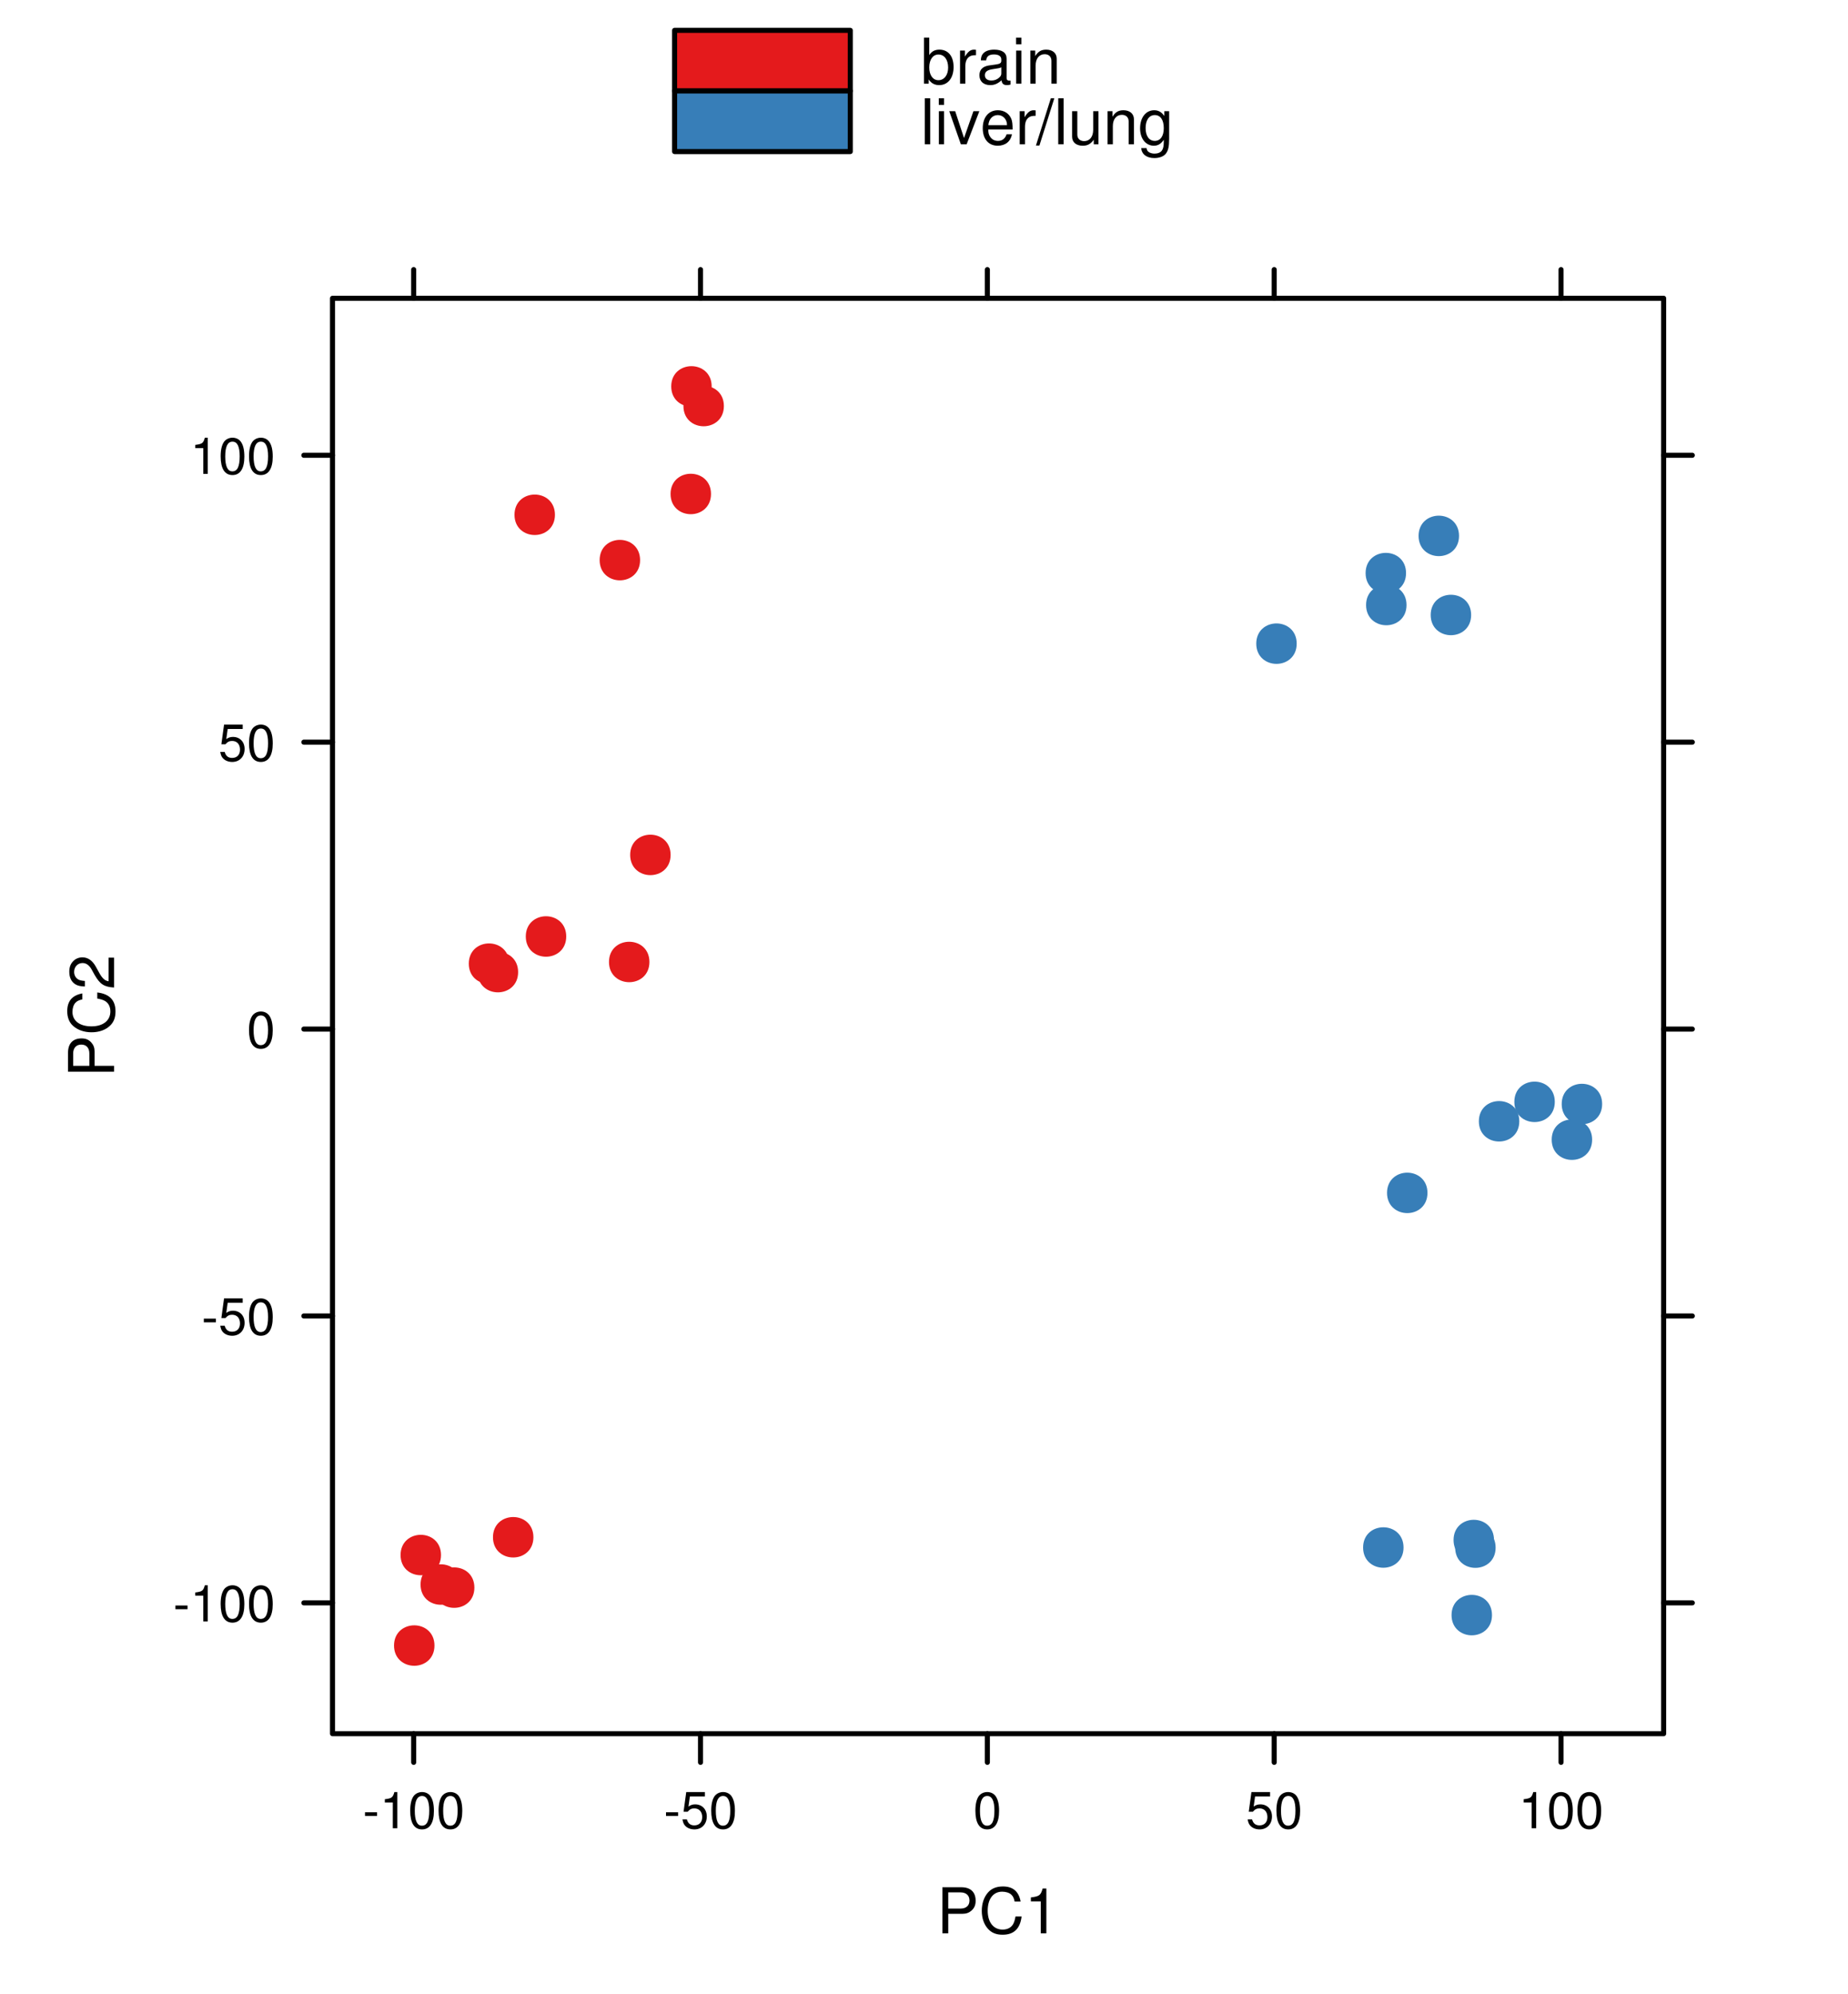 <?xml version="1.0" encoding="UTF-8"?>
<svg xmlns="http://www.w3.org/2000/svg" xmlns:xlink="http://www.w3.org/1999/xlink" width="365.546pt" height="394.346pt" viewBox="0 0 365.546 394.346" version="1.1" id="Fig:pca"><defs><g><symbol overflow="visible" id="pca-glyph0-0"><path style="stroke:none;" d="M 0.672 -9.109 L 0.672 0 L 1.609 0 L 1.609 -0.844 C 2.109 -0.078 2.781 0.281 3.688 0.281 C 5.406 0.281 6.531 -1.125 6.531 -3.297 C 6.531 -5.422 5.469 -6.734 3.734 -6.734 C 2.844 -6.734 2.203 -6.406 1.719 -5.656 L 1.719 -9.109 Z M 3.531 -5.766 C 4.703 -5.766 5.453 -4.75 5.453 -3.188 C 5.453 -1.703 4.672 -0.688 3.531 -0.688 C 2.438 -0.688 1.719 -1.688 1.719 -3.219 C 1.719 -4.766 2.438 -5.766 3.531 -5.766 Z M 3.531 -5.766 "/></symbol><symbol overflow="visible" id="pca-glyph0-1"><path style="stroke:none;" d="M 0.859 -6.547 L 0.859 0 L 1.906 0 L 1.906 -3.406 C 1.906 -4.344 2.156 -4.953 2.656 -5.312 C 2.969 -5.547 3.281 -5.625 4.016 -5.641 L 4.016 -6.703 C 3.844 -6.719 3.75 -6.734 3.609 -6.734 C 2.938 -6.734 2.422 -6.344 1.828 -5.359 L 1.828 -6.547 Z M 0.859 -6.547 "/></symbol><symbol overflow="visible" id="pca-glyph0-2"><path style="stroke:none;" d="M 6.688 -0.609 C 6.578 -0.594 6.531 -0.594 6.469 -0.594 C 6.094 -0.594 5.906 -0.781 5.906 -1.094 L 5.906 -4.953 C 5.906 -6.109 5.047 -6.734 3.438 -6.734 C 2.484 -6.734 1.703 -6.469 1.266 -5.969 C 0.969 -5.641 0.844 -5.266 0.812 -4.609 L 1.859 -4.609 C 1.953 -5.406 2.422 -5.781 3.406 -5.781 C 4.344 -5.781 4.859 -5.422 4.859 -4.797 L 4.859 -4.531 C 4.859 -4.094 4.594 -3.906 3.781 -3.797 C 2.297 -3.609 2.078 -3.562 1.672 -3.406 C 0.906 -3.094 0.531 -2.5 0.531 -1.656 C 0.531 -0.469 1.344 0.281 2.672 0.281 C 3.5 0.281 4.156 0 4.906 -0.672 C 4.969 -0.016 5.297 0.281 5.969 0.281 C 6.188 0.281 6.344 0.266 6.688 0.172 Z M 4.859 -2.062 C 4.859 -1.719 4.766 -1.5 4.453 -1.219 C 4.031 -0.828 3.516 -0.625 2.906 -0.625 C 2.094 -0.625 1.609 -1.016 1.609 -1.672 C 1.609 -2.359 2.078 -2.719 3.188 -2.875 C 4.281 -3.031 4.516 -3.078 4.859 -3.234 Z M 4.859 -2.062 "/></symbol><symbol overflow="visible" id="pca-glyph0-3"><path style="stroke:none;" d="M 1.875 -6.547 L 0.844 -6.547 L 0.844 0 L 1.875 0 Z M 1.875 -9.109 L 0.828 -9.109 L 0.828 -7.797 L 1.875 -7.797 Z M 1.875 -9.109 "/></symbol><symbol overflow="visible" id="pca-glyph0-4"><path style="stroke:none;" d="M 0.875 -6.547 L 0.875 0 L 1.922 0 L 1.922 -3.609 C 1.922 -4.953 2.625 -5.828 3.703 -5.828 C 4.531 -5.828 5.047 -5.328 5.047 -4.531 L 5.047 0 L 6.094 0 L 6.094 -4.953 C 6.094 -6.031 5.281 -6.734 4.016 -6.734 C 3.031 -6.734 2.406 -6.359 1.844 -5.453 L 1.844 -6.547 Z M 0.875 -6.547 "/></symbol><symbol overflow="visible" id="pca-glyph0-5"><path style="stroke:none;" d="M 1.906 -9.109 L 0.844 -9.109 L 0.844 0 L 1.906 0 Z M 1.906 -9.109 "/></symbol><symbol overflow="visible" id="pca-glyph0-6"><path style="stroke:none;" d="M 3.562 0 L 6.078 -6.547 L 4.906 -6.547 L 3.047 -1.234 L 1.297 -6.547 L 0.125 -6.547 L 2.422 0 Z M 3.562 0 "/></symbol><symbol overflow="visible" id="pca-glyph0-7"><path style="stroke:none;" d="M 6.406 -2.922 C 6.406 -3.922 6.344 -4.531 6.156 -5.016 C 5.719 -6.094 4.719 -6.734 3.5 -6.734 C 1.672 -6.734 0.5 -5.344 0.5 -3.188 C 0.5 -1.031 1.641 0.281 3.469 0.281 C 4.969 0.281 6.016 -0.562 6.281 -1.984 L 5.219 -1.984 C 4.938 -1.125 4.344 -0.672 3.516 -0.672 C 2.844 -0.672 2.281 -0.969 1.938 -1.531 C 1.688 -1.906 1.594 -2.281 1.594 -2.922 Z M 1.609 -3.781 C 1.703 -4.984 2.438 -5.781 3.484 -5.781 C 4.516 -5.781 5.297 -4.922 5.297 -3.844 C 5.297 -3.828 5.297 -3.797 5.281 -3.781 Z M 1.609 -3.781 "/></symbol><symbol overflow="visible" id="pca-glyph0-8"><path style="stroke:none;" d="M 2.859 -9.109 L -0.094 0.25 L 0.594 0.25 L 3.547 -9.109 Z M 2.859 -9.109 "/></symbol><symbol overflow="visible" id="pca-glyph0-9"><path style="stroke:none;" d="M 6.031 0 L 6.031 -6.547 L 4.984 -6.547 L 4.984 -2.844 C 4.984 -1.5 4.281 -0.625 3.203 -0.625 C 2.375 -0.625 1.844 -1.125 1.844 -1.906 L 1.844 -6.547 L 0.812 -6.547 L 0.812 -1.5 C 0.812 -0.406 1.625 0.281 2.906 0.281 C 3.859 0.281 4.469 -0.047 5.094 -0.906 L 5.094 0 Z M 6.031 0 "/></symbol><symbol overflow="visible" id="pca-glyph0-10"><path style="stroke:none;" d="M 5.156 -6.547 L 5.156 -5.594 C 4.625 -6.375 3.984 -6.734 3.156 -6.734 C 1.484 -6.734 0.359 -5.281 0.359 -3.156 C 0.359 -2.094 0.656 -1.219 1.188 -0.594 C 1.672 -0.031 2.375 0.281 3.062 0.281 C 3.891 0.281 4.469 -0.062 5.047 -0.891 L 5.047 -0.547 C 5.047 0.344 4.938 0.875 4.672 1.234 C 4.406 1.625 3.859 1.844 3.219 1.844 C 2.75 1.844 2.328 1.719 2.031 1.5 C 1.797 1.312 1.703 1.141 1.641 0.75 L 0.578 0.75 C 0.688 1.984 1.656 2.719 3.188 2.719 C 4.156 2.719 5 2.406 5.422 1.891 C 5.922 1.281 6.109 0.469 6.109 -1.078 L 6.109 -6.547 Z M 3.266 -5.781 C 4.391 -5.781 5.047 -4.828 5.047 -3.188 C 5.047 -1.625 4.375 -0.672 3.281 -0.672 C 2.141 -0.672 1.453 -1.641 1.453 -3.219 C 1.453 -4.797 2.156 -5.781 3.266 -5.781 Z M 3.266 -5.781 "/></symbol><symbol overflow="visible" id="pca-glyph0-11"><path style="stroke:none;" d="M 2.297 -3.859 L 5.156 -3.859 C 5.875 -3.859 6.438 -4.078 6.922 -4.516 C 7.469 -5.016 7.719 -5.594 7.719 -6.438 C 7.719 -8.156 6.703 -9.109 4.906 -9.109 L 1.141 -9.109 L 1.141 0 L 2.297 0 Z M 2.297 -4.891 L 2.297 -8.094 L 4.719 -8.094 C 5.844 -8.094 6.5 -7.484 6.5 -6.484 C 6.5 -5.484 5.844 -4.891 4.719 -4.891 Z M 2.297 -4.891 "/></symbol><symbol overflow="visible" id="pca-glyph0-12"><path style="stroke:none;" d="M 8.281 -6.281 C 7.906 -8.281 6.766 -9.266 4.766 -9.266 C 3.531 -9.266 2.547 -8.875 1.875 -8.125 C 1.047 -7.219 0.594 -5.922 0.594 -4.453 C 0.594 -2.953 1.062 -1.656 1.922 -0.781 C 2.625 -0.047 3.531 0.281 4.719 0.281 C 6.938 0.281 8.188 -0.906 8.469 -3.328 L 7.266 -3.328 C 7.156 -2.703 7.031 -2.281 6.844 -1.906 C 6.469 -1.156 5.703 -0.734 4.719 -0.734 C 2.906 -0.734 1.766 -2.188 1.766 -4.469 C 1.766 -6.797 2.859 -8.234 4.625 -8.234 C 5.359 -8.234 6.047 -8.016 6.422 -7.656 C 6.766 -7.344 6.953 -6.969 7.094 -6.281 Z M 8.281 -6.281 "/></symbol><symbol overflow="visible" id="pca-glyph0-13"><path style="stroke:none;" d="M 3.234 -6.312 L 3.234 0 L 4.344 0 L 4.344 -8.859 L 3.609 -8.859 C 3.219 -7.5 2.969 -7.312 1.281 -7.094 L 1.281 -6.312 Z M 3.234 -6.312 "/></symbol><symbol overflow="visible" id="pca-glyph1-0"><path style="stroke:none;" d="M -3.859 -2.297 L -3.859 -5.156 C -3.859 -5.875 -4.078 -6.438 -4.516 -6.922 C -5.016 -7.469 -5.594 -7.719 -6.438 -7.719 C -8.156 -7.719 -9.109 -6.703 -9.109 -4.906 L -9.109 -1.141 L 0 -1.141 L 0 -2.297 Z M -4.891 -2.297 L -8.094 -2.297 L -8.094 -4.719 C -8.094 -5.844 -7.484 -6.5 -6.484 -6.5 C -5.484 -6.5 -4.891 -5.844 -4.891 -4.719 Z M -4.891 -2.297 "/></symbol><symbol overflow="visible" id="pca-glyph1-1"><path style="stroke:none;" d="M -6.281 -8.281 C -8.281 -7.906 -9.266 -6.766 -9.266 -4.766 C -9.266 -3.531 -8.875 -2.547 -8.125 -1.875 C -7.219 -1.047 -5.922 -0.594 -4.453 -0.594 C -2.953 -0.594 -1.656 -1.062 -0.781 -1.922 C -0.047 -2.625 0.281 -3.531 0.281 -4.719 C 0.281 -6.938 -0.906 -8.188 -3.328 -8.469 L -3.328 -7.266 C -2.703 -7.156 -2.281 -7.031 -1.906 -6.844 C -1.156 -6.469 -0.734 -5.703 -0.734 -4.719 C -0.734 -2.906 -2.188 -1.766 -4.469 -1.766 C -6.797 -1.766 -8.234 -2.859 -8.234 -4.625 C -8.234 -5.359 -8.016 -6.047 -7.656 -6.422 C -7.344 -6.766 -6.969 -6.953 -6.281 -7.094 Z M -6.281 -8.281 "/></symbol><symbol overflow="visible" id="pca-glyph1-2"><path style="stroke:none;" d="M -1.094 -6.328 L -1.094 -1.656 C -1.812 -1.781 -2.281 -2.172 -2.906 -3.266 L -3.594 -4.516 C -4.266 -5.75 -5.172 -6.391 -6.266 -6.391 C -7 -6.391 -7.688 -6.094 -8.156 -5.562 C -8.641 -5.031 -8.859 -4.391 -8.859 -3.547 C -8.859 -2.422 -8.469 -1.594 -7.719 -1.094 C -7.234 -0.781 -6.688 -0.656 -5.781 -0.625 L -5.781 -1.719 C -6.391 -1.766 -6.75 -1.844 -7.031 -1.984 C -7.578 -2.281 -7.906 -2.844 -7.906 -3.516 C -7.906 -4.516 -7.188 -5.266 -6.234 -5.266 C -5.531 -5.266 -4.938 -4.844 -4.484 -4.062 L -3.844 -2.906 C -2.781 -1.062 -1.953 -0.531 0 -0.422 L 0 -6.328 Z M -1.094 -6.328 "/></symbol><symbol overflow="visible" id="pca-glyph2-0"><path style="stroke:none;" d="M 2.859 -3.156 L 0.469 -3.156 L 0.469 -2.422 L 2.859 -2.422 Z M 2.859 -3.156 "/></symbol><symbol overflow="visible" id="pca-glyph2-1"><path style="stroke:none;" d="M 2.609 -5.094 L 2.609 0 L 3.5 0 L 3.5 -7.156 L 2.922 -7.156 C 2.609 -6.062 2.406 -5.906 1.031 -5.734 L 1.031 -5.094 Z M 2.609 -5.094 "/></symbol><symbol overflow="visible" id="pca-glyph2-2"><path style="stroke:none;" d="M 2.781 -7.156 C 2.109 -7.156 1.5 -6.859 1.125 -6.375 C 0.672 -5.75 0.438 -4.781 0.438 -3.469 C 0.438 -1.047 1.234 0.234 2.781 0.234 C 4.297 0.234 5.125 -1.047 5.125 -3.406 C 5.125 -4.797 4.891 -5.719 4.422 -6.375 C 4.047 -6.875 3.453 -7.156 2.781 -7.156 Z M 2.781 -6.375 C 3.734 -6.375 4.203 -5.406 4.203 -3.484 C 4.203 -1.453 3.75 -0.5 2.75 -0.5 C 1.812 -0.5 1.344 -1.5 1.344 -3.453 C 1.344 -5.406 1.812 -6.375 2.781 -6.375 Z M 2.781 -6.375 "/></symbol><symbol overflow="visible" id="pca-glyph2-3"><path style="stroke:none;" d="M 4.797 -7.156 L 1.109 -7.156 L 0.578 -3.266 L 1.391 -3.266 C 1.812 -3.75 2.156 -3.922 2.703 -3.922 C 3.656 -3.922 4.266 -3.266 4.266 -2.203 C 4.266 -1.188 3.672 -0.562 2.703 -0.562 C 1.922 -0.562 1.453 -0.953 1.234 -1.75 L 0.359 -1.75 C 0.469 -1.172 0.578 -0.891 0.781 -0.625 C 1.188 -0.078 1.922 0.234 2.719 0.234 C 4.172 0.234 5.172 -0.812 5.172 -2.328 C 5.172 -3.75 4.234 -4.719 2.859 -4.719 C 2.359 -4.719 1.953 -4.578 1.547 -4.281 L 1.828 -6.281 L 4.797 -6.281 Z M 4.797 -7.156 "/></symbol></g><clipPath id="pca-clip1"><path d="M 65.773 58.988 L 330.082 58.988 L 330.082 343.871 L 65.773 343.871 Z M 65.773 58.988 "/></clipPath></defs><g id="surface162"><path style="fill-rule:nonzero;fill:rgb(89.412%,10.196%,10.98%);fill-opacity:1;stroke-width:1;stroke-linecap:round;stroke-linejoin:round;stroke:rgb(0%,0%,0%);stroke-opacity:1;stroke-miterlimit:10;" d="M 133.441 6 L 168.191 6 L 168.191 17.988 L 133.441 17.988 Z M 133.441 6 "/><path style="fill-rule:nonzero;fill:rgb(21.569%,49.412%,72.157%);fill-opacity:1;stroke-width:1;stroke-linecap:round;stroke-linejoin:round;stroke:rgb(0%,0%,0%);stroke-opacity:1;stroke-miterlimit:10;" d="M 133.441 17.988 L 168.191 17.988 L 168.191 29.977 L 133.441 29.977 Z M 133.441 17.988 "/><g style="fill:rgb(0%,0%,0%);fill-opacity:1;"><use xlink:href="#pca-glyph0-0" x="182.094" y="16.551"/><use xlink:href="#pca-glyph0-1" x="189.044" y="16.551"/><use xlink:href="#pca-glyph0-2" x="193.206" y="16.551"/><use xlink:href="#pca-glyph0-3" x="200.156" y="16.551"/><use xlink:href="#pca-glyph0-4" x="202.931" y="16.551"/></g><g style="fill:rgb(0%,0%,0%);fill-opacity:1;"><use xlink:href="#pca-glyph0-5" x="182.094" y="28.539"/><use xlink:href="#pca-glyph0-3" x="184.869" y="28.539"/><use xlink:href="#pca-glyph0-6" x="187.644" y="28.539"/><use xlink:href="#pca-glyph0-7" x="193.894" y="28.539"/><use xlink:href="#pca-glyph0-1" x="200.844" y="28.539"/><use xlink:href="#pca-glyph0-8" x="205.006" y="28.539"/><use xlink:href="#pca-glyph0-5" x="208.481" y="28.539"/><use xlink:href="#pca-glyph0-9" x="211.256" y="28.539"/><use xlink:href="#pca-glyph0-4" x="218.206" y="28.539"/><use xlink:href="#pca-glyph0-10" x="225.156" y="28.539"/></g><g style="fill:rgb(0%,0%,0%);fill-opacity:1;"><use xlink:href="#pca-glyph0-11" x="185.27" y="382.348"/><use xlink:href="#pca-glyph0-12" x="193.607" y="382.348"/><use xlink:href="#pca-glyph0-13" x="202.632" y="382.348"/></g><g style="fill:rgb(0%,0%,0%);fill-opacity:1;"><use xlink:href="#pca-glyph1-0" x="22.566" y="213.086"/><use xlink:href="#pca-glyph1-1" x="22.566" y="204.748"/><use xlink:href="#pca-glyph1-2" x="22.566" y="195.723"/></g><path style="fill:none;stroke-width:1;stroke-linecap:round;stroke-linejoin:round;stroke:rgb(0%,0%,0%);stroke-opacity:1;stroke-miterlimit:10;" d="M 81.828 58.988 L 81.828 53.316 "/><path style="fill:none;stroke-width:1;stroke-linecap:round;stroke-linejoin:round;stroke:rgb(0%,0%,0%);stroke-opacity:1;stroke-miterlimit:10;" d="M 138.566 58.988 L 138.566 53.316 "/><path style="fill:none;stroke-width:1;stroke-linecap:round;stroke-linejoin:round;stroke:rgb(0%,0%,0%);stroke-opacity:1;stroke-miterlimit:10;" d="M 195.305 58.988 L 195.305 53.316 "/><path style="fill:none;stroke-width:1;stroke-linecap:round;stroke-linejoin:round;stroke:rgb(0%,0%,0%);stroke-opacity:1;stroke-miterlimit:10;" d="M 252.047 58.988 L 252.047 53.316 "/><path style="fill:none;stroke-width:1;stroke-linecap:round;stroke-linejoin:round;stroke:rgb(0%,0%,0%);stroke-opacity:1;stroke-miterlimit:10;" d="M 308.785 58.988 L 308.785 53.316 "/><path style="fill:none;stroke-width:1;stroke-linecap:round;stroke-linejoin:round;stroke:rgb(0%,0%,0%);stroke-opacity:1;stroke-miterlimit:10;" d="M 65.773 316.996 L 60.102 316.996 "/><path style="fill:none;stroke-width:1;stroke-linecap:round;stroke-linejoin:round;stroke:rgb(0%,0%,0%);stroke-opacity:1;stroke-miterlimit:10;" d="M 65.773 260.258 L 60.102 260.258 "/><path style="fill:none;stroke-width:1;stroke-linecap:round;stroke-linejoin:round;stroke:rgb(0%,0%,0%);stroke-opacity:1;stroke-miterlimit:10;" d="M 65.773 203.52 L 60.102 203.52 "/><path style="fill:none;stroke-width:1;stroke-linecap:round;stroke-linejoin:round;stroke:rgb(0%,0%,0%);stroke-opacity:1;stroke-miterlimit:10;" d="M 65.773 146.777 L 60.102 146.777 "/><path style="fill:none;stroke-width:1;stroke-linecap:round;stroke-linejoin:round;stroke:rgb(0%,0%,0%);stroke-opacity:1;stroke-miterlimit:10;" d="M 65.773 90.039 L 60.102 90.039 "/><g style="fill:rgb(0%,0%,0%);fill-opacity:1;"><use xlink:href="#pca-glyph2-0" x="34.234" y="320.676"/><use xlink:href="#pca-glyph2-1" x="37.596" y="320.676"/><use xlink:href="#pca-glyph2-2" x="43.208" y="320.676"/><use xlink:href="#pca-glyph2-2" x="48.82" y="320.676"/></g><g style="fill:rgb(0%,0%,0%);fill-opacity:1;"><use xlink:href="#pca-glyph2-0" x="39.848" y="263.938"/><use xlink:href="#pca-glyph2-3" x="43.209" y="263.938"/><use xlink:href="#pca-glyph2-2" x="48.821" y="263.938"/></g><g style="fill:rgb(0%,0%,0%);fill-opacity:1;"><use xlink:href="#pca-glyph2-2" x="48.82" y="207.199"/></g><g style="fill:rgb(0%,0%,0%);fill-opacity:1;"><use xlink:href="#pca-glyph2-3" x="43.211" y="150.457"/><use xlink:href="#pca-glyph2-2" x="48.823" y="150.457"/></g><g style="fill:rgb(0%,0%,0%);fill-opacity:1;"><use xlink:href="#pca-glyph2-1" x="37.598" y="93.719"/><use xlink:href="#pca-glyph2-2" x="43.21" y="93.719"/><use xlink:href="#pca-glyph2-2" x="48.822" y="93.719"/></g><path style="fill:none;stroke-width:1;stroke-linecap:round;stroke-linejoin:round;stroke:rgb(0%,0%,0%);stroke-opacity:1;stroke-miterlimit:10;" d="M 81.828 342.871 L 81.828 348.539 "/><path style="fill:none;stroke-width:1;stroke-linecap:round;stroke-linejoin:round;stroke:rgb(0%,0%,0%);stroke-opacity:1;stroke-miterlimit:10;" d="M 138.566 342.871 L 138.566 348.539 "/><path style="fill:none;stroke-width:1;stroke-linecap:round;stroke-linejoin:round;stroke:rgb(0%,0%,0%);stroke-opacity:1;stroke-miterlimit:10;" d="M 195.305 342.871 L 195.305 348.539 "/><path style="fill:none;stroke-width:1;stroke-linecap:round;stroke-linejoin:round;stroke:rgb(0%,0%,0%);stroke-opacity:1;stroke-miterlimit:10;" d="M 252.047 342.871 L 252.047 348.539 "/><path style="fill:none;stroke-width:1;stroke-linecap:round;stroke-linejoin:round;stroke:rgb(0%,0%,0%);stroke-opacity:1;stroke-miterlimit:10;" d="M 308.785 342.871 L 308.785 348.539 "/><g style="fill:rgb(0%,0%,0%);fill-opacity:1;"><use xlink:href="#pca-glyph2-0" x="71.73" y="361.566"/><use xlink:href="#pca-glyph2-1" x="75.092" y="361.566"/><use xlink:href="#pca-glyph2-2" x="80.704" y="361.566"/><use xlink:href="#pca-glyph2-2" x="86.316" y="361.566"/></g><g style="fill:rgb(0%,0%,0%);fill-opacity:1;"><use xlink:href="#pca-glyph2-0" x="131.273" y="361.566"/><use xlink:href="#pca-glyph2-3" x="134.635" y="361.566"/><use xlink:href="#pca-glyph2-2" x="140.247" y="361.566"/></g><g style="fill:rgb(0%,0%,0%);fill-opacity:1;"><use xlink:href="#pca-glyph2-2" x="192.5" y="361.566"/></g><g style="fill:rgb(0%,0%,0%);fill-opacity:1;"><use xlink:href="#pca-glyph2-3" x="246.434" y="361.566"/><use xlink:href="#pca-glyph2-2" x="252.046" y="361.566"/></g><g style="fill:rgb(0%,0%,0%);fill-opacity:1;"><use xlink:href="#pca-glyph2-1" x="300.367" y="361.566"/><use xlink:href="#pca-glyph2-2" x="305.979" y="361.566"/><use xlink:href="#pca-glyph2-2" x="311.591" y="361.566"/></g><path style="fill:none;stroke-width:1;stroke-linecap:round;stroke-linejoin:round;stroke:rgb(0%,0%,0%);stroke-opacity:1;stroke-miterlimit:10;" d="M 329.082 316.996 L 334.75 316.996 "/><path style="fill:none;stroke-width:1;stroke-linecap:round;stroke-linejoin:round;stroke:rgb(0%,0%,0%);stroke-opacity:1;stroke-miterlimit:10;" d="M 329.082 260.258 L 334.75 260.258 "/><path style="fill:none;stroke-width:1;stroke-linecap:round;stroke-linejoin:round;stroke:rgb(0%,0%,0%);stroke-opacity:1;stroke-miterlimit:10;" d="M 329.082 203.52 L 334.75 203.52 "/><path style="fill:none;stroke-width:1;stroke-linecap:round;stroke-linejoin:round;stroke:rgb(0%,0%,0%);stroke-opacity:1;stroke-miterlimit:10;" d="M 329.082 146.777 L 334.75 146.777 "/><path style="fill:none;stroke-width:1;stroke-linecap:round;stroke-linejoin:round;stroke:rgb(0%,0%,0%);stroke-opacity:1;stroke-miterlimit:10;" d="M 329.082 90.039 L 334.75 90.039 "/><g clip-path="url(#pca-clip1)" clip-rule="nonzero" type="plot-region" class="plot-region"><path d="M 126.113 110.773 C 126.113 115.438 119.113 115.438 119.113 110.773 C 119.113 106.105 126.113 106.105 126.113 110.773 " type="plot-point" class="aqm1" onclick="plotObjRespond('click', 1, 'pca')" onmouseover="plotObjRespond('show', 1, 'pca')" onmouseout="plotObjRespond('hide', 1, 'pca')" fill-rule="nonzero" fill="rgb(89.412%,10.196%,10.98%)" fill-opacity="1" stroke-width="1" stroke-linecap="round" stroke-linejoin="round" stroke="rgb(89.412%,10.196%,10.98%)" stroke-opacity="1" stroke-miterlimit="10"/><path d="M 140.141 97.691 C 140.141 102.359 133.141 102.359 133.141 97.691 C 133.141 93.027 140.141 93.027 140.141 97.691 " type="plot-point" class="aqm2" onclick="plotObjRespond('click', 2, 'pca')" onmouseover="plotObjRespond('show', 2, 'pca')" onmouseout="plotObjRespond('hide', 2, 'pca')" fill-rule="nonzero" fill="rgb(89.412%,10.196%,10.98%)" fill-opacity="1" stroke-width="1" stroke-linecap="round" stroke-linejoin="round" stroke="rgb(89.412%,10.196%,10.98%)" stroke-opacity="1" stroke-miterlimit="10"/><path d="M 109.27 101.809 C 109.27 106.477 102.27 106.477 102.27 101.809 C 102.27 97.141 109.27 97.141 109.27 101.809 " type="plot-point" class="aqm3" onclick="plotObjRespond('click', 3, 'pca')" onmouseover="plotObjRespond('show', 3, 'pca')" onmouseout="plotObjRespond('hide', 3, 'pca')" fill-rule="nonzero" fill="rgb(89.412%,10.196%,10.98%)" fill-opacity="1" stroke-width="1" stroke-linecap="round" stroke-linejoin="round" stroke="rgb(89.412%,10.196%,10.98%)" stroke-opacity="1" stroke-miterlimit="10"/><path d="M 142.688 80.305 C 142.688 84.969 135.688 84.969 135.688 80.305 C 135.688 75.637 142.688 75.637 142.688 80.305 " type="plot-point" class="aqm4" onclick="plotObjRespond('click', 4, 'pca')" onmouseover="plotObjRespond('show', 4, 'pca')" onmouseout="plotObjRespond('hide', 4, 'pca')" fill-rule="nonzero" fill="rgb(89.412%,10.196%,10.98%)" fill-opacity="1" stroke-width="1" stroke-linecap="round" stroke-linejoin="round" stroke="rgb(89.412%,10.196%,10.98%)" stroke-opacity="1" stroke-miterlimit="10"/><path d="M 140.273 76.418 C 140.273 81.086 133.273 81.086 133.273 76.418 C 133.273 71.75 140.273 71.75 140.273 76.418 " type="plot-point" class="aqm5" onclick="plotObjRespond('click', 5, 'pca')" onmouseover="plotObjRespond('show', 5, 'pca')" onmouseout="plotObjRespond('hide', 5, 'pca')" fill-rule="nonzero" fill="rgb(89.412%,10.196%,10.98%)" fill-opacity="1" stroke-width="1" stroke-linecap="round" stroke-linejoin="round" stroke="rgb(89.412%,10.196%,10.98%)" stroke-opacity="1" stroke-miterlimit="10"/><path d="M 101.988 192.258 C 101.988 196.922 94.988 196.922 94.988 192.258 C 94.988 187.59 101.988 187.59 101.988 192.258 " type="plot-point" class="aqm6" onclick="plotObjRespond('click', 6, 'pca')" onmouseover="plotObjRespond('show', 6, 'pca')" onmouseout="plotObjRespond('hide', 6, 'pca')" fill-rule="nonzero" fill="rgb(89.412%,10.196%,10.98%)" fill-opacity="1" stroke-width="1" stroke-linecap="round" stroke-linejoin="round" stroke="rgb(89.412%,10.196%,10.98%)" stroke-opacity="1" stroke-miterlimit="10"/><path d="M 132.152 169.074 C 132.152 173.742 125.152 173.742 125.152 169.074 C 125.152 164.41 132.152 164.41 132.152 169.074 " type="plot-point" class="aqm7" onclick="plotObjRespond('click', 7, 'pca')" onmouseover="plotObjRespond('show', 7, 'pca')" onmouseout="plotObjRespond('hide', 7, 'pca')" fill-rule="nonzero" fill="rgb(89.412%,10.196%,10.98%)" fill-opacity="1" stroke-width="1" stroke-linecap="round" stroke-linejoin="round" stroke="rgb(89.412%,10.196%,10.98%)" stroke-opacity="1" stroke-miterlimit="10"/><path d="M 111.504 185.207 C 111.504 189.875 104.504 189.875 104.504 185.207 C 104.504 180.539 111.504 180.539 111.504 185.207 " type="plot-point" class="aqm8" onclick="plotObjRespond('click', 8, 'pca')" onmouseover="plotObjRespond('show', 8, 'pca')" onmouseout="plotObjRespond('hide', 8, 'pca')" fill-rule="nonzero" fill="rgb(89.412%,10.196%,10.98%)" fill-opacity="1" stroke-width="1" stroke-linecap="round" stroke-linejoin="round" stroke="rgb(89.412%,10.196%,10.98%)" stroke-opacity="1" stroke-miterlimit="10"/><path d="M 100.23 190.578 C 100.23 195.246 93.23 195.246 93.23 190.578 C 93.23 185.914 100.23 185.914 100.23 190.578 " type="plot-point" class="aqm9" onclick="plotObjRespond('click', 9, 'pca')" onmouseover="plotObjRespond('show', 9, 'pca')" onmouseout="plotObjRespond('hide', 9, 'pca')" fill-rule="nonzero" fill="rgb(89.412%,10.196%,10.98%)" fill-opacity="1" stroke-width="1" stroke-linecap="round" stroke-linejoin="round" stroke="rgb(89.412%,10.196%,10.98%)" stroke-opacity="1" stroke-miterlimit="10"/><path d="M 127.961 190.25 C 127.961 194.914 120.961 194.914 120.961 190.25 C 120.961 185.582 127.961 185.582 127.961 190.25 " type="plot-point" class="aqm10" onclick="plotObjRespond('click', 10, 'pca')" onmouseover="plotObjRespond('show', 10, 'pca')" onmouseout="plotObjRespond('hide', 10, 'pca')" fill-rule="nonzero" fill="rgb(89.412%,10.196%,10.98%)" fill-opacity="1" stroke-width="1" stroke-linecap="round" stroke-linejoin="round" stroke="rgb(89.412%,10.196%,10.98%)" stroke-opacity="1" stroke-miterlimit="10"/><path d="M 85.441 325.438 C 85.441 330.105 78.441 330.105 78.441 325.438 C 78.441 320.773 85.441 320.773 85.441 325.438 " type="plot-point" class="aqm11" onclick="plotObjRespond('click', 11, 'pca')" onmouseover="plotObjRespond('show', 11, 'pca')" onmouseout="plotObjRespond('hide', 11, 'pca')" fill-rule="nonzero" fill="rgb(89.412%,10.196%,10.98%)" fill-opacity="1" stroke-width="1" stroke-linecap="round" stroke-linejoin="round" stroke="rgb(89.412%,10.196%,10.98%)" stroke-opacity="1" stroke-miterlimit="10"/><path d="M 93.336 313.984 C 93.336 318.648 86.336 318.648 86.336 313.984 C 86.336 309.316 93.336 309.316 93.336 313.984 " type="plot-point" class="aqm12" onclick="plotObjRespond('click', 12, 'pca')" onmouseover="plotObjRespond('show', 12, 'pca')" onmouseout="plotObjRespond('hide', 12, 'pca')" fill-rule="nonzero" fill="rgb(89.412%,10.196%,10.98%)" fill-opacity="1" stroke-width="1" stroke-linecap="round" stroke-linejoin="round" stroke="rgb(89.412%,10.196%,10.98%)" stroke-opacity="1" stroke-miterlimit="10"/><path d="M 105.012 304.02 C 105.012 308.688 98.012 308.688 98.012 304.02 C 98.012 299.355 105.012 299.355 105.012 304.02 " type="plot-point" class="aqm13" onclick="plotObjRespond('click', 13, 'pca')" onmouseover="plotObjRespond('show', 13, 'pca')" onmouseout="plotObjRespond('hide', 13, 'pca')" fill-rule="nonzero" fill="rgb(89.412%,10.196%,10.98%)" fill-opacity="1" stroke-width="1" stroke-linecap="round" stroke-linejoin="round" stroke="rgb(89.412%,10.196%,10.98%)" stroke-opacity="1" stroke-miterlimit="10"/><path d="M 86.734 307.539 C 86.734 312.203 79.734 312.203 79.734 307.539 C 79.734 302.871 86.734 302.871 86.734 307.539 " type="plot-point" class="aqm14" onclick="plotObjRespond('click', 14, 'pca')" onmouseover="plotObjRespond('show', 14, 'pca')" onmouseout="plotObjRespond('hide', 14, 'pca')" fill-rule="nonzero" fill="rgb(89.412%,10.196%,10.98%)" fill-opacity="1" stroke-width="1" stroke-linecap="round" stroke-linejoin="round" stroke="rgb(89.412%,10.196%,10.98%)" stroke-opacity="1" stroke-miterlimit="10"/><path d="M 90.688 313.371 C 90.688 318.039 83.688 318.039 83.688 313.371 C 83.688 308.703 90.688 308.703 90.688 313.371 " type="plot-point" class="aqm15" onclick="plotObjRespond('click', 15, 'pca')" onmouseover="plotObjRespond('show', 15, 'pca')" onmouseout="plotObjRespond('hide', 15, 'pca')" fill-rule="nonzero" fill="rgb(89.412%,10.196%,10.98%)" fill-opacity="1" stroke-width="1" stroke-linecap="round" stroke-linejoin="round" stroke="rgb(89.412%,10.196%,10.98%)" stroke-opacity="1" stroke-miterlimit="10"/><path d="M 288.105 105.984 C 288.105 110.652 281.105 110.652 281.105 105.984 C 281.105 101.316 288.105 101.316 288.105 105.984 " type="plot-point" class="aqm16" onclick="plotObjRespond('click', 16, 'pca')" onmouseover="plotObjRespond('show', 16, 'pca')" onmouseout="plotObjRespond('hide', 16, 'pca')" fill-rule="nonzero" fill="rgb(21.569%,49.412%,72.157%)" fill-opacity="1" stroke-width="1" stroke-linecap="round" stroke-linejoin="round" stroke="rgb(21.569%,49.412%,72.157%)" stroke-opacity="1" stroke-miterlimit="10"/><path d="M 277.625 113.34 C 277.625 118.004 270.625 118.004 270.625 113.34 C 270.625 108.672 277.625 108.672 277.625 113.34 " type="plot-point" class="aqm17" onclick="plotObjRespond('click', 17, 'pca')" onmouseover="plotObjRespond('show', 17, 'pca')" onmouseout="plotObjRespond('hide', 17, 'pca')" fill-rule="nonzero" fill="rgb(21.569%,49.412%,72.157%)" fill-opacity="1" stroke-width="1" stroke-linecap="round" stroke-linejoin="round" stroke="rgb(21.569%,49.412%,72.157%)" stroke-opacity="1" stroke-miterlimit="10"/><path d="M 255.996 127.293 C 255.996 131.961 248.996 131.961 248.996 127.293 C 248.996 122.629 255.996 122.629 255.996 127.293 " type="plot-point" class="aqm18" onclick="plotObjRespond('click', 18, 'pca')" onmouseover="plotObjRespond('show', 18, 'pca')" onmouseout="plotObjRespond('hide', 18, 'pca')" fill-rule="nonzero" fill="rgb(21.569%,49.412%,72.157%)" fill-opacity="1" stroke-width="1" stroke-linecap="round" stroke-linejoin="round" stroke="rgb(21.569%,49.412%,72.157%)" stroke-opacity="1" stroke-miterlimit="10"/><path d="M 290.5 121.625 C 290.5 126.289 283.5 126.289 283.5 121.625 C 283.5 116.957 290.5 116.957 290.5 121.625 " type="plot-point" class="aqm19" onclick="plotObjRespond('click', 19, 'pca')" onmouseover="plotObjRespond('show', 19, 'pca')" onmouseout="plotObjRespond('hide', 19, 'pca')" fill-rule="nonzero" fill="rgb(21.569%,49.412%,72.157%)" fill-opacity="1" stroke-width="1" stroke-linecap="round" stroke-linejoin="round" stroke="rgb(21.569%,49.412%,72.157%)" stroke-opacity="1" stroke-miterlimit="10"/><path d="M 277.719 119.656 C 277.719 124.324 270.719 124.324 270.719 119.656 C 270.719 114.992 277.719 114.992 277.719 119.656 " type="plot-point" class="aqm20" onclick="plotObjRespond('click', 20, 'pca')" onmouseover="plotObjRespond('show', 20, 'pca')" onmouseout="plotObjRespond('hide', 20, 'pca')" fill-rule="nonzero" fill="rgb(21.569%,49.412%,72.157%)" fill-opacity="1" stroke-width="1" stroke-linecap="round" stroke-linejoin="round" stroke="rgb(21.569%,49.412%,72.157%)" stroke-opacity="1" stroke-miterlimit="10"/><path d="M 281.863 235.914 C 281.863 240.582 274.863 240.582 274.863 235.914 C 274.863 231.25 281.863 231.25 281.863 235.914 " type="plot-point" class="aqm21" onclick="plotObjRespond('click', 21, 'pca')" onmouseover="plotObjRespond('show', 21, 'pca')" onmouseout="plotObjRespond('hide', 21, 'pca')" fill-rule="nonzero" fill="rgb(21.569%,49.412%,72.157%)" fill-opacity="1" stroke-width="1" stroke-linecap="round" stroke-linejoin="round" stroke="rgb(21.569%,49.412%,72.157%)" stroke-opacity="1" stroke-miterlimit="10"/><path d="M 307.047 217.91 C 307.047 222.578 300.047 222.578 300.047 217.91 C 300.047 213.246 307.047 213.246 307.047 217.91 " type="plot-point" class="aqm22" onclick="plotObjRespond('click', 22, 'pca')" onmouseover="plotObjRespond('show', 22, 'pca')" onmouseout="plotObjRespond('hide', 22, 'pca')" fill-rule="nonzero" fill="rgb(21.569%,49.412%,72.157%)" fill-opacity="1" stroke-width="1" stroke-linecap="round" stroke-linejoin="round" stroke="rgb(21.569%,49.412%,72.157%)" stroke-opacity="1" stroke-miterlimit="10"/><path d="M 316.414 218.336 C 316.414 223.004 309.414 223.004 309.414 218.336 C 309.414 213.672 316.414 213.672 316.414 218.336 " type="plot-point" class="aqm23" onclick="plotObjRespond('click', 23, 'pca')" onmouseover="plotObjRespond('show', 23, 'pca')" onmouseout="plotObjRespond('hide', 23, 'pca')" fill-rule="nonzero" fill="rgb(21.569%,49.412%,72.157%)" fill-opacity="1" stroke-width="1" stroke-linecap="round" stroke-linejoin="round" stroke="rgb(21.569%,49.412%,72.157%)" stroke-opacity="1" stroke-miterlimit="10"/><path d="M 300.027 221.758 C 300.027 226.422 293.027 226.422 293.027 221.758 C 293.027 217.09 300.027 217.09 300.027 221.758 " type="plot-point" class="aqm24" onclick="plotObjRespond('click', 24, 'pca')" onmouseover="plotObjRespond('show', 24, 'pca')" onmouseout="plotObjRespond('hide', 24, 'pca')" fill-rule="nonzero" fill="rgb(21.569%,49.412%,72.157%)" fill-opacity="1" stroke-width="1" stroke-linecap="round" stroke-linejoin="round" stroke="rgb(21.569%,49.412%,72.157%)" stroke-opacity="1" stroke-miterlimit="10"/><path d="M 314.434 225.391 C 314.434 230.059 307.434 230.059 307.434 225.391 C 307.434 220.727 314.434 220.727 314.434 225.391 " type="plot-point" class="aqm25" onclick="plotObjRespond('click', 25, 'pca')" onmouseover="plotObjRespond('show', 25, 'pca')" onmouseout="plotObjRespond('hide', 25, 'pca')" fill-rule="nonzero" fill="rgb(21.569%,49.412%,72.157%)" fill-opacity="1" stroke-width="1" stroke-linecap="round" stroke-linejoin="round" stroke="rgb(21.569%,49.412%,72.157%)" stroke-opacity="1" stroke-miterlimit="10"/><path d="M 295.023 304.566 C 295.023 309.234 288.023 309.234 288.023 304.566 C 288.023 299.902 295.023 299.902 295.023 304.566 " type="plot-point" class="aqm26" onclick="plotObjRespond('click', 26, 'pca')" onmouseover="plotObjRespond('show', 26, 'pca')" onmouseout="plotObjRespond('hide', 26, 'pca')" fill-rule="nonzero" fill="rgb(21.569%,49.412%,72.157%)" fill-opacity="1" stroke-width="1" stroke-linecap="round" stroke-linejoin="round" stroke="rgb(21.569%,49.412%,72.157%)" stroke-opacity="1" stroke-miterlimit="10"/><path d="M 277.129 306.051 C 277.129 310.719 270.129 310.719 270.129 306.051 C 270.129 301.383 277.129 301.383 277.129 306.051 " type="plot-point" class="aqm27" onclick="plotObjRespond('click', 27, 'pca')" onmouseover="plotObjRespond('show', 27, 'pca')" onmouseout="plotObjRespond('hide', 27, 'pca')" fill-rule="nonzero" fill="rgb(21.569%,49.412%,72.157%)" fill-opacity="1" stroke-width="1" stroke-linecap="round" stroke-linejoin="round" stroke="rgb(21.569%,49.412%,72.157%)" stroke-opacity="1" stroke-miterlimit="10"/><path d="M 295.344 306.074 C 295.344 310.742 288.344 310.742 288.344 306.074 C 288.344 301.41 295.344 301.41 295.344 306.074 " type="plot-point" class="aqm28" onclick="plotObjRespond('click', 28, 'pca')" onmouseover="plotObjRespond('show', 28, 'pca')" onmouseout="plotObjRespond('hide', 28, 'pca')" fill-rule="nonzero" fill="rgb(21.569%,49.412%,72.157%)" fill-opacity="1" stroke-width="1" stroke-linecap="round" stroke-linejoin="round" stroke="rgb(21.569%,49.412%,72.157%)" stroke-opacity="1" stroke-miterlimit="10"/><path d="M 294.625 319.414 C 294.625 324.082 287.625 324.082 287.625 319.414 C 287.625 314.75 294.625 314.75 294.625 319.414 " type="plot-point" class="aqm29" onclick="plotObjRespond('click', 29, 'pca')" onmouseover="plotObjRespond('show', 29, 'pca')" onmouseout="plotObjRespond('hide', 29, 'pca')" fill-rule="nonzero" fill="rgb(21.569%,49.412%,72.157%)" fill-opacity="1" stroke-width="1" stroke-linecap="round" stroke-linejoin="round" stroke="rgb(21.569%,49.412%,72.157%)" stroke-opacity="1" stroke-miterlimit="10"/></g><path style="fill:none;stroke-width:1;stroke-linecap:round;stroke-linejoin:round;stroke:rgb(0%,0%,0%);stroke-opacity:1;stroke-miterlimit:10;" d="M 65.773 58.988 L 329.082 58.988 L 329.082 342.871 L 65.773 342.871 Z M 65.773 58.988 "/></g></svg>
